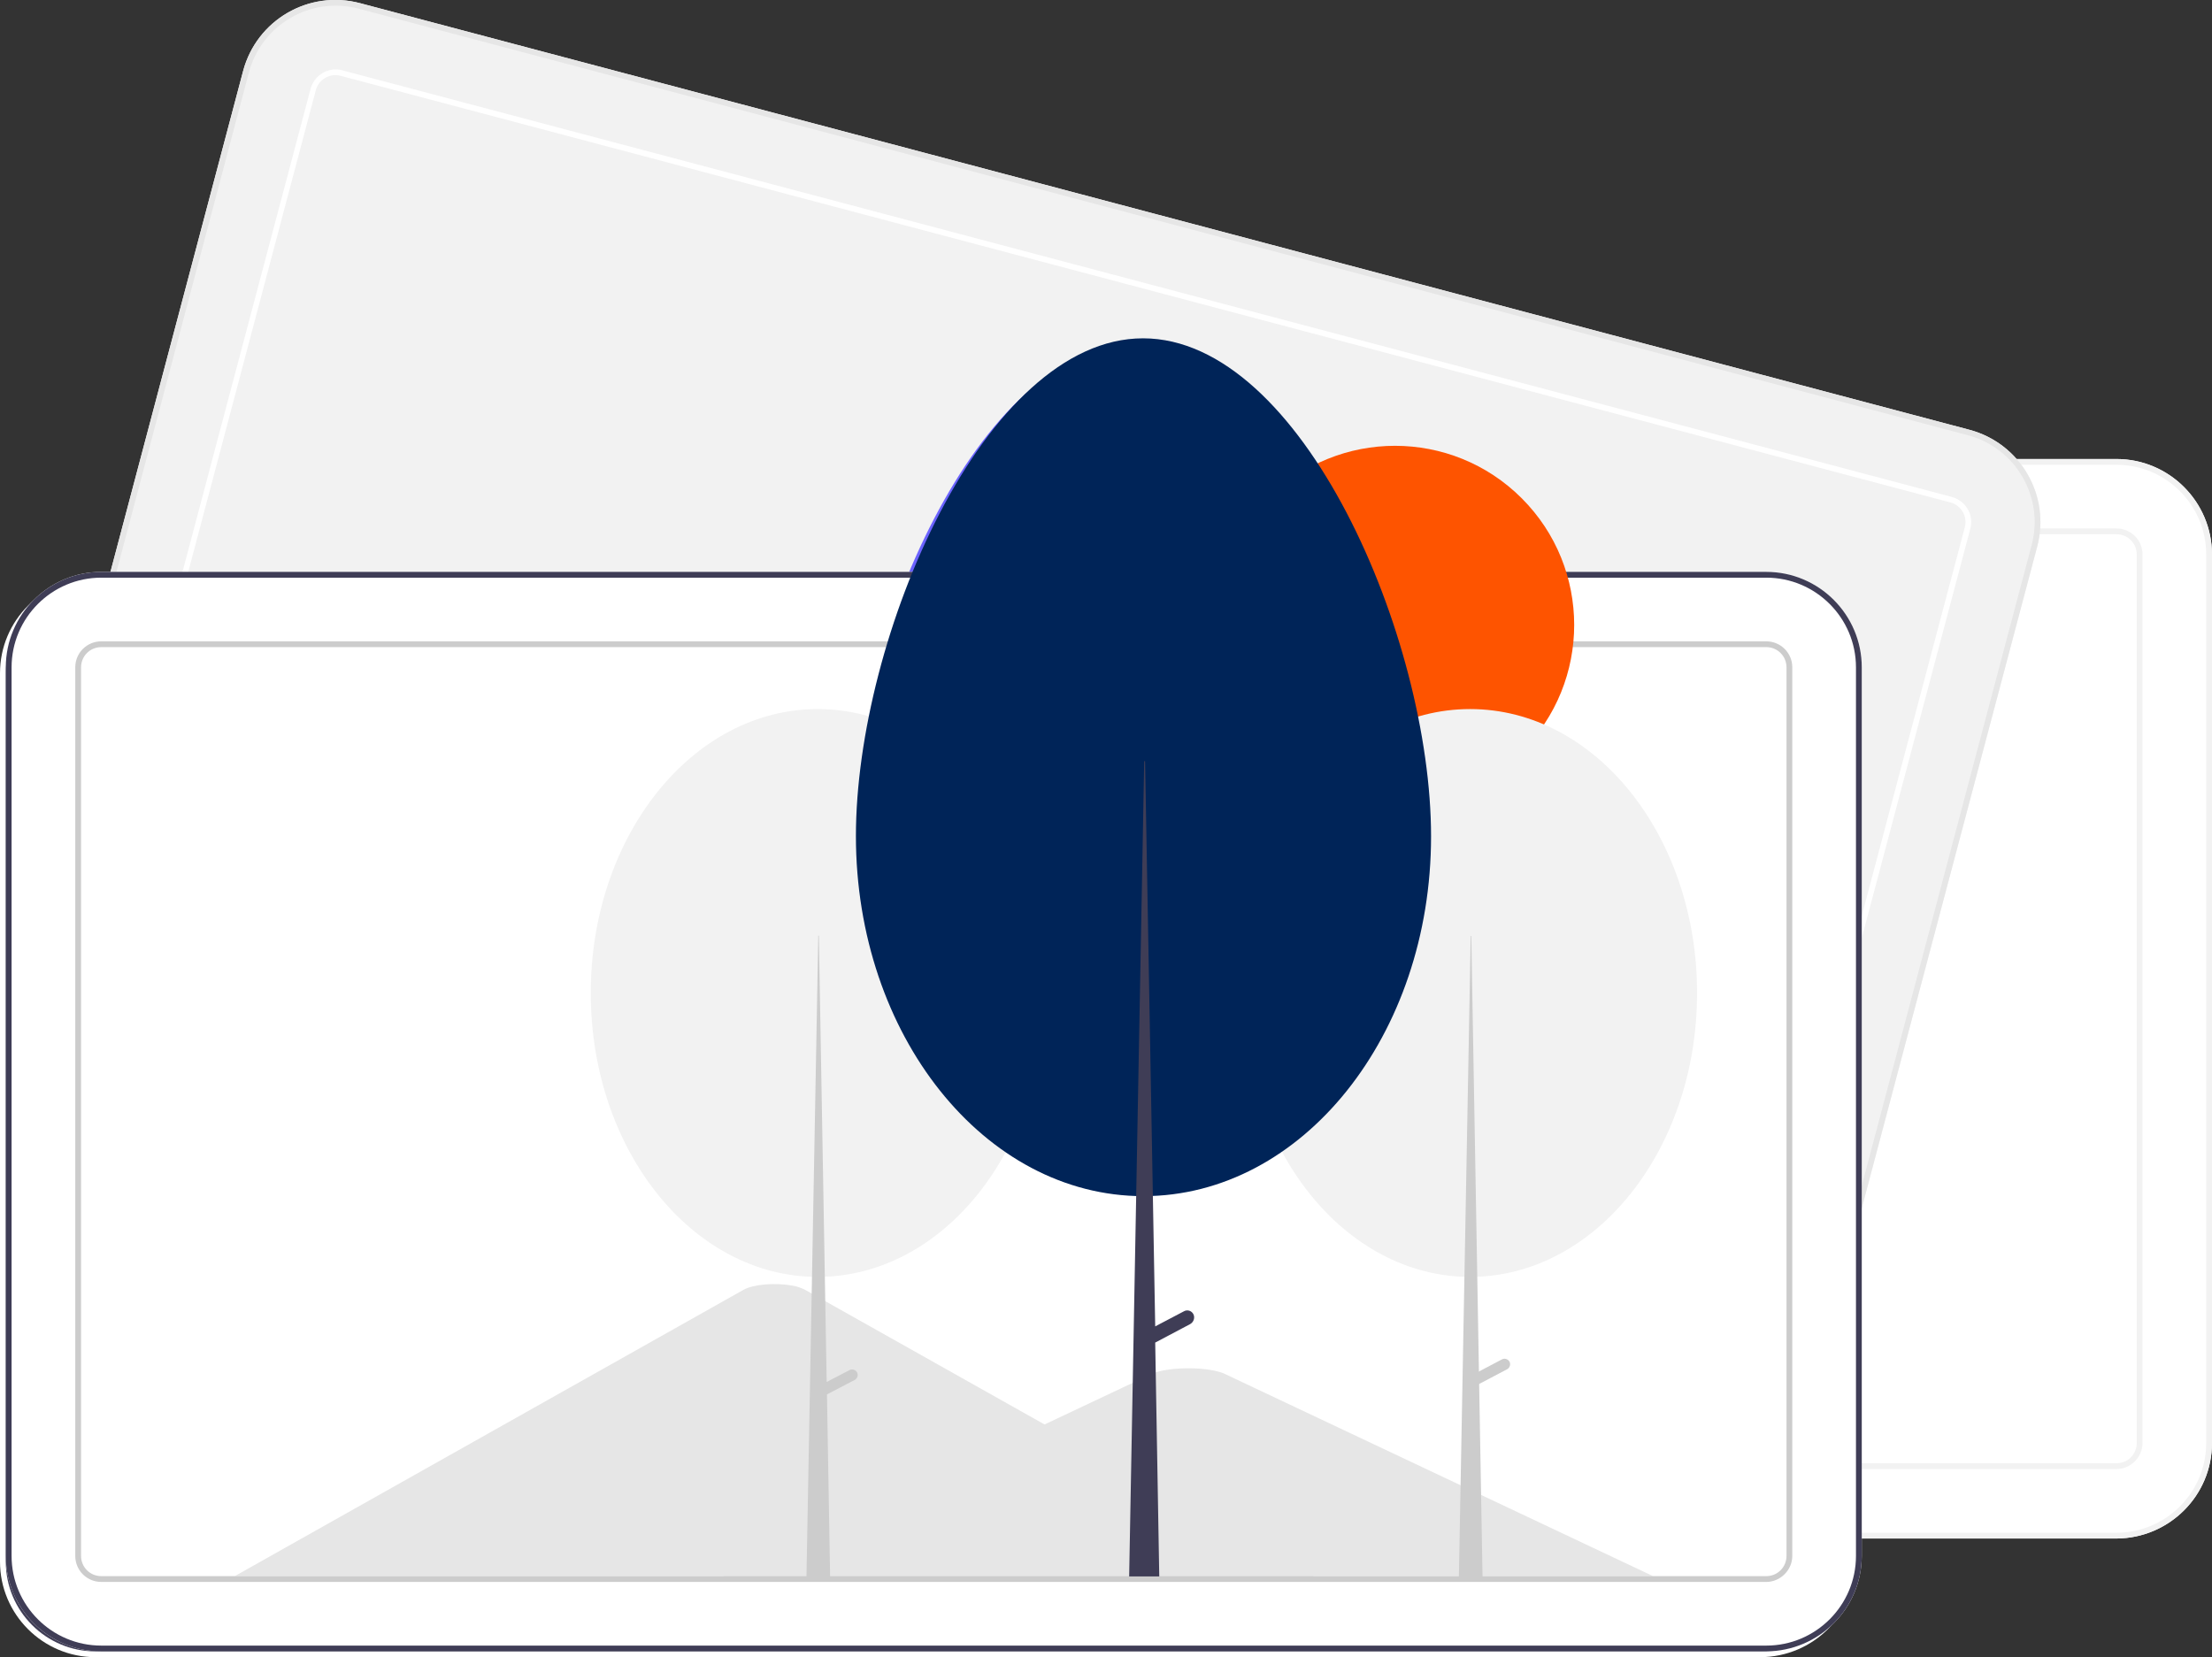 <?xml version="1.0" encoding="utf-8"?>
<!-- Generator: Adobe Illustrator 23.0.1, SVG Export Plug-In . SVG Version: 6.00 Build 0)  -->
<svg version="1.1" id="ac40b6c7-c2ea-4a85-abe2-e42e72a37000"
	 xmlns="http://www.w3.org/2000/svg" xmlns:xlink="http://www.w3.org/1999/xlink" x="0px" y="0px" viewBox="0 0 764.2 572.6"
	 style="enable-background:new 0 0 764.2 572.6;" xml:space="preserve">
<rect x="0" y="0" width="764.2" height="572.6" fill="#333333" stroke="none"/>
<style type="text/css">
	.st0{fill:#FFFFFF;}
	.st1{fill:#F2F2F2;}
	.st2{fill:#E6E6E6;}
	.st3{fill:#3F3D56;}
	.st4{fill:#CCCCCC;}
	.st5{fill:#FF6584;}
	.st6{fill:#6C63FF;}
	.st7{fill:#FE5400;}
	.st8{fill:#002458;}
</style>
<path class="st0" d="M731.2,531.6H156c-18.2,0-33-14.8-33-33v-307c0-18.2,14.8-33,33-33h575.2c18.2,0,33,14.8,33,33v307
	C764.2,516.8,749.4,531.5,731.2,531.6z"/>
<path class="st1" d="M731.2,531.6H156c-18.2,0-33-14.8-33-33v-307c0-18.2,14.8-33,33-33h575.2c18.2,0,33,14.8,33,33v307
	C764.2,516.8,749.4,531.5,731.2,531.6z M156,160.6c-17.1,0-31,13.9-31,31v307c0,17.1,13.9,31,31,31h575.2c17.1,0,31-13.9,31-31v-307
	c0-17.1-13.9-31-31-31H156z"/>
<path class="st1" d="M731.2,507.6H156c-5,0-9-4-9-9v-307c0-5,4-9,9-9h575.2c5,0,9,4,9,9v307C740.2,503.5,736.1,507.6,731.2,507.6z
	 M156,184.6c-3.9,0-7,3.1-7,7v307c0,3.9,3.1,7,7,7h575.2c3.9,0,7-3.1,7-7v-307c0-3.9-3.1-7-7-7H156z"/>
<path class="st1" d="M584.8,509l-556-147.4C11.2,357,0.7,338.9,5.4,321.3L84,24.5c4.7-17.6,22.7-28.1,40.4-23.4l556,147.4
	c17.6,4.7,28.1,22.7,23.4,40.4l-78.7,296.8C620.5,503.2,602.4,513.7,584.8,509z"/>
<path class="st2" d="M584.8,509l-556-147.4C11.2,357,0.7,338.9,5.4,321.3L84,24.5c4.7-17.6,22.7-28.1,40.4-23.4l556,147.4
	c17.6,4.7,28.1,22.7,23.4,40.4l-78.7,296.8C620.5,503.2,602.4,513.7,584.8,509z M123.9,3c-16.5-4.4-33.5,5.5-37.9,22L7.3,321.8
	c-4.4,16.5,5.5,33.5,22,37.9l556,147.4c16.5,4.4,33.5-5.5,37.9-22l78.7-296.8c4.4-16.5-5.5-33.5-22-37.9L123.9,3z"/>
<path class="st0" d="M590.9,485.8L35,338.5c-4.8-1.3-7.7-6.2-6.4-11l78.7-296.8c1.3-4.8,6.2-7.7,11-6.4l556,147.4
	c4.8,1.3,7.7,6.2,6.4,11l-78.7,296.8C600.7,484.2,595.7,487.1,590.9,485.8z M117.7,26.2c-3.7-1-7.6,1.2-8.6,5L30.5,328
	c-1,3.7,1.2,7.6,5,8.6l556,147.4c3.7,1,7.6-1.2,8.6-5l78.7-296.8c1-3.7-1.2-7.6-5-8.6L117.7,26.2z"/>
<path class="st0" d="M608.2,572.6H33c-18.2,0-33-14.8-33-33v-307c0-18.2,14.8-33,33-33h575.2c18.2,0,33,14.8,33,33v307
	C641.2,557.8,626.4,572.5,608.2,572.6z"/>
<path class="st2" d="M451.9,546.6H80.5c-0.5,0-0.9,0-1.4,0l175.7-98.9c3.3-1.9,10.8-2.6,16.8-1.5c1.6,0.2,3.2,0.8,4.6,1.5L394.1,514
	l5.6,3.2L451.9,546.6z"/>
<path class="st2" d="M569.1,546.6H247.8l62.3-29.4l4.5-2.1l81.1-38.3c5.3-2.5,18.1-2.7,24.4-0.5c0.4,0.1,0.8,0.3,1.2,0.5
	L569.1,546.6z"/>
<path class="st3" d="M33,201.6c-17.1,0-31,13.9-31,31v307c0,17.1,13.9,31,31,31h575.2c17.1,0,31-13.9,31-31v-307
	c0-17.1-13.9-31-31-31H33z"/>
<path class="st4" d="M608.2,548.6H33c-5,0-9-4-9-9v-307c0-5,4-9,9-9h575.2c5,0,9,4,9,9v307C617.2,544.5,613.1,548.6,608.2,548.6z
	 M33,225.6c-3.9,0-7,3.1-7,7v307c0,3.9,3.1,7,7,7h575.2c3.9,0,7-3.1,7-7v-307c0-3.9-3.1-7-7-7H33z"/>
<ellipse transform="matrix(0.707 -0.707 0.707 0.707 -13.456 403.233)" class="st5" cx="480" cy="217.9" rx="61.9" ry="61.9"/>
<ellipse class="st1" cx="505.9" cy="345.1" rx="78.4" ry="98.1"/>
<polygon class="st4" points="506.1,325.4 506.3,325.4 510.2,547.7 502,547.7 "/>
<path class="st4" d="M519.5,472.5L519.5,472.5c0.5,0.9,0.1,2.1-0.8,2.6l-11.2,5.9l-1.8-3.4l11.2-5.9
	C517.8,471.2,519,471.6,519.5,472.5z"/>
<ellipse class="st1" cx="280.5" cy="345.1" rx="78.4" ry="98.1"/>
<path class="st4" d="M294.1,476.2L294.1,476.2c-0.5-0.9-1.7-1.3-2.6-0.8l-7.9,4.1l-2.7-154.2h-0.2l-4.1,222.3h8.2l-1.1-63.8l9.6-5
	C294.2,478.3,294.6,477.1,294.1,476.2z"/>
<path class="st6" d="M392.9,118.9c54.9,0,99.5,103.4,99.5,172.1S447.9,415.3,393,415.3s-99.3-55.7-99.3-124.4
	S338.1,118.9,392.9,118.9z"/>
<path class="st3" d="M410.3,456.1c-0.6-1.2-2.1-1.7-3.3-1c0,0,0,0,0,0l-9.9,5.2L393.6,265h-0.3l-5.2,281.7h10.4l-1.4-80.8l12.1-6.4
	C410.4,458.8,410.9,457.3,410.3,456.1C410.3,456.1,410.3,456.1,410.3,456.1z"/>
<path class="st0" d="M610.2,570.6H35c-18.2,0-33-14.8-33-33v-307c0-18.2,14.8-33,33-33h575.2c18.2,0,33,14.8,33,33v307
	C643.2,555.8,628.4,570.5,610.2,570.6z"/>
<path class="st2" d="M453.9,544.6H82.5c-0.5,0-0.9,0-1.4,0l175.7-98.9c3.3-1.9,10.8-2.6,16.8-1.5c1.6,0.2,3.2,0.8,4.6,1.5L396.1,512
	l5.6,3.2L453.9,544.6z"/>
<path class="st2" d="M571.1,544.6H249.8l62.3-29.4l4.5-2.1l81.1-38.3c5.3-2.5,18.1-2.7,24.4-0.5c0.4,0.1,0.8,0.3,1.2,0.5
	L571.1,544.6z"/>
<path class="st3" d="M610.2,570.6H35c-18.2,0-33-14.8-33-33v-307c0-18.2,14.8-33,33-33h575.2c18.2,0,33,14.8,33,33v307
	C643.2,555.8,628.4,570.5,610.2,570.6z M35,199.6c-17.1,0-31,13.9-31,31v307c0,17.1,13.9,31,31,31h575.2c17.1,0,31-13.9,31-31v-307
	c0-17.1-13.9-31-31-31H35z"/>
<path class="st4" d="M610.2,546.6H35c-5,0-9-4-9-9v-307c0-5,4-9,9-9h575.2c5,0,9,4,9,9v307C619.2,542.5,615.1,546.6,610.2,546.6z
	 M35,223.6c-3.9,0-7,3.1-7,7v307c0,3.9,3.1,7,7,7h575.2c3.9,0,7-3.1,7-7v-307c0-3.9-3.1-7-7-7H35z"/>
<ellipse transform="matrix(0.707 -0.707 0.707 0.707 -11.456 404.061)" class="st7" cx="482" cy="215.9" rx="61.9" ry="61.9"/>
<ellipse class="st1" cx="507.9" cy="343.1" rx="78.4" ry="98.1"/>
<polygon class="st4" points="508.1,323.4 508.3,323.4 512.2,545.7 504,545.7 "/>
<path class="st4" d="M521.5,470.5L521.5,470.5c0.5,0.9,0.1,2.1-0.8,2.6l-11.2,5.9l-1.8-3.4l11.2-5.9
	C519.8,469.2,521,469.6,521.5,470.5z"/>
<ellipse class="st1" cx="282.5" cy="343.1" rx="78.4" ry="98.1"/>
<path class="st4" d="M296.1,474.2L296.1,474.2c-0.5-0.9-1.7-1.3-2.6-0.8l-7.9,4.1l-2.7-154.2h-0.2l-4.1,222.3h8.2l-1.1-63.8l9.6-5
	C296.2,476.3,296.6,475.1,296.1,474.2z"/>
<path class="st8" d="M394.9,116.9c54.9,0,99.5,103.4,99.5,172.1S449.9,413.3,395,413.3s-99.3-55.7-99.3-124.4
	S340.1,116.9,394.9,116.9z"/>
<path class="st3" d="M412.3,454.1c-0.6-1.2-2.1-1.7-3.3-1c0,0,0,0,0,0l-9.9,5.2L395.6,263h-0.3l-5.2,281.7h10.4l-1.4-80.8l12.1-6.4
	C412.4,456.8,412.9,455.3,412.3,454.1C412.3,454.1,412.3,454.1,412.3,454.1z"/>
</svg>
